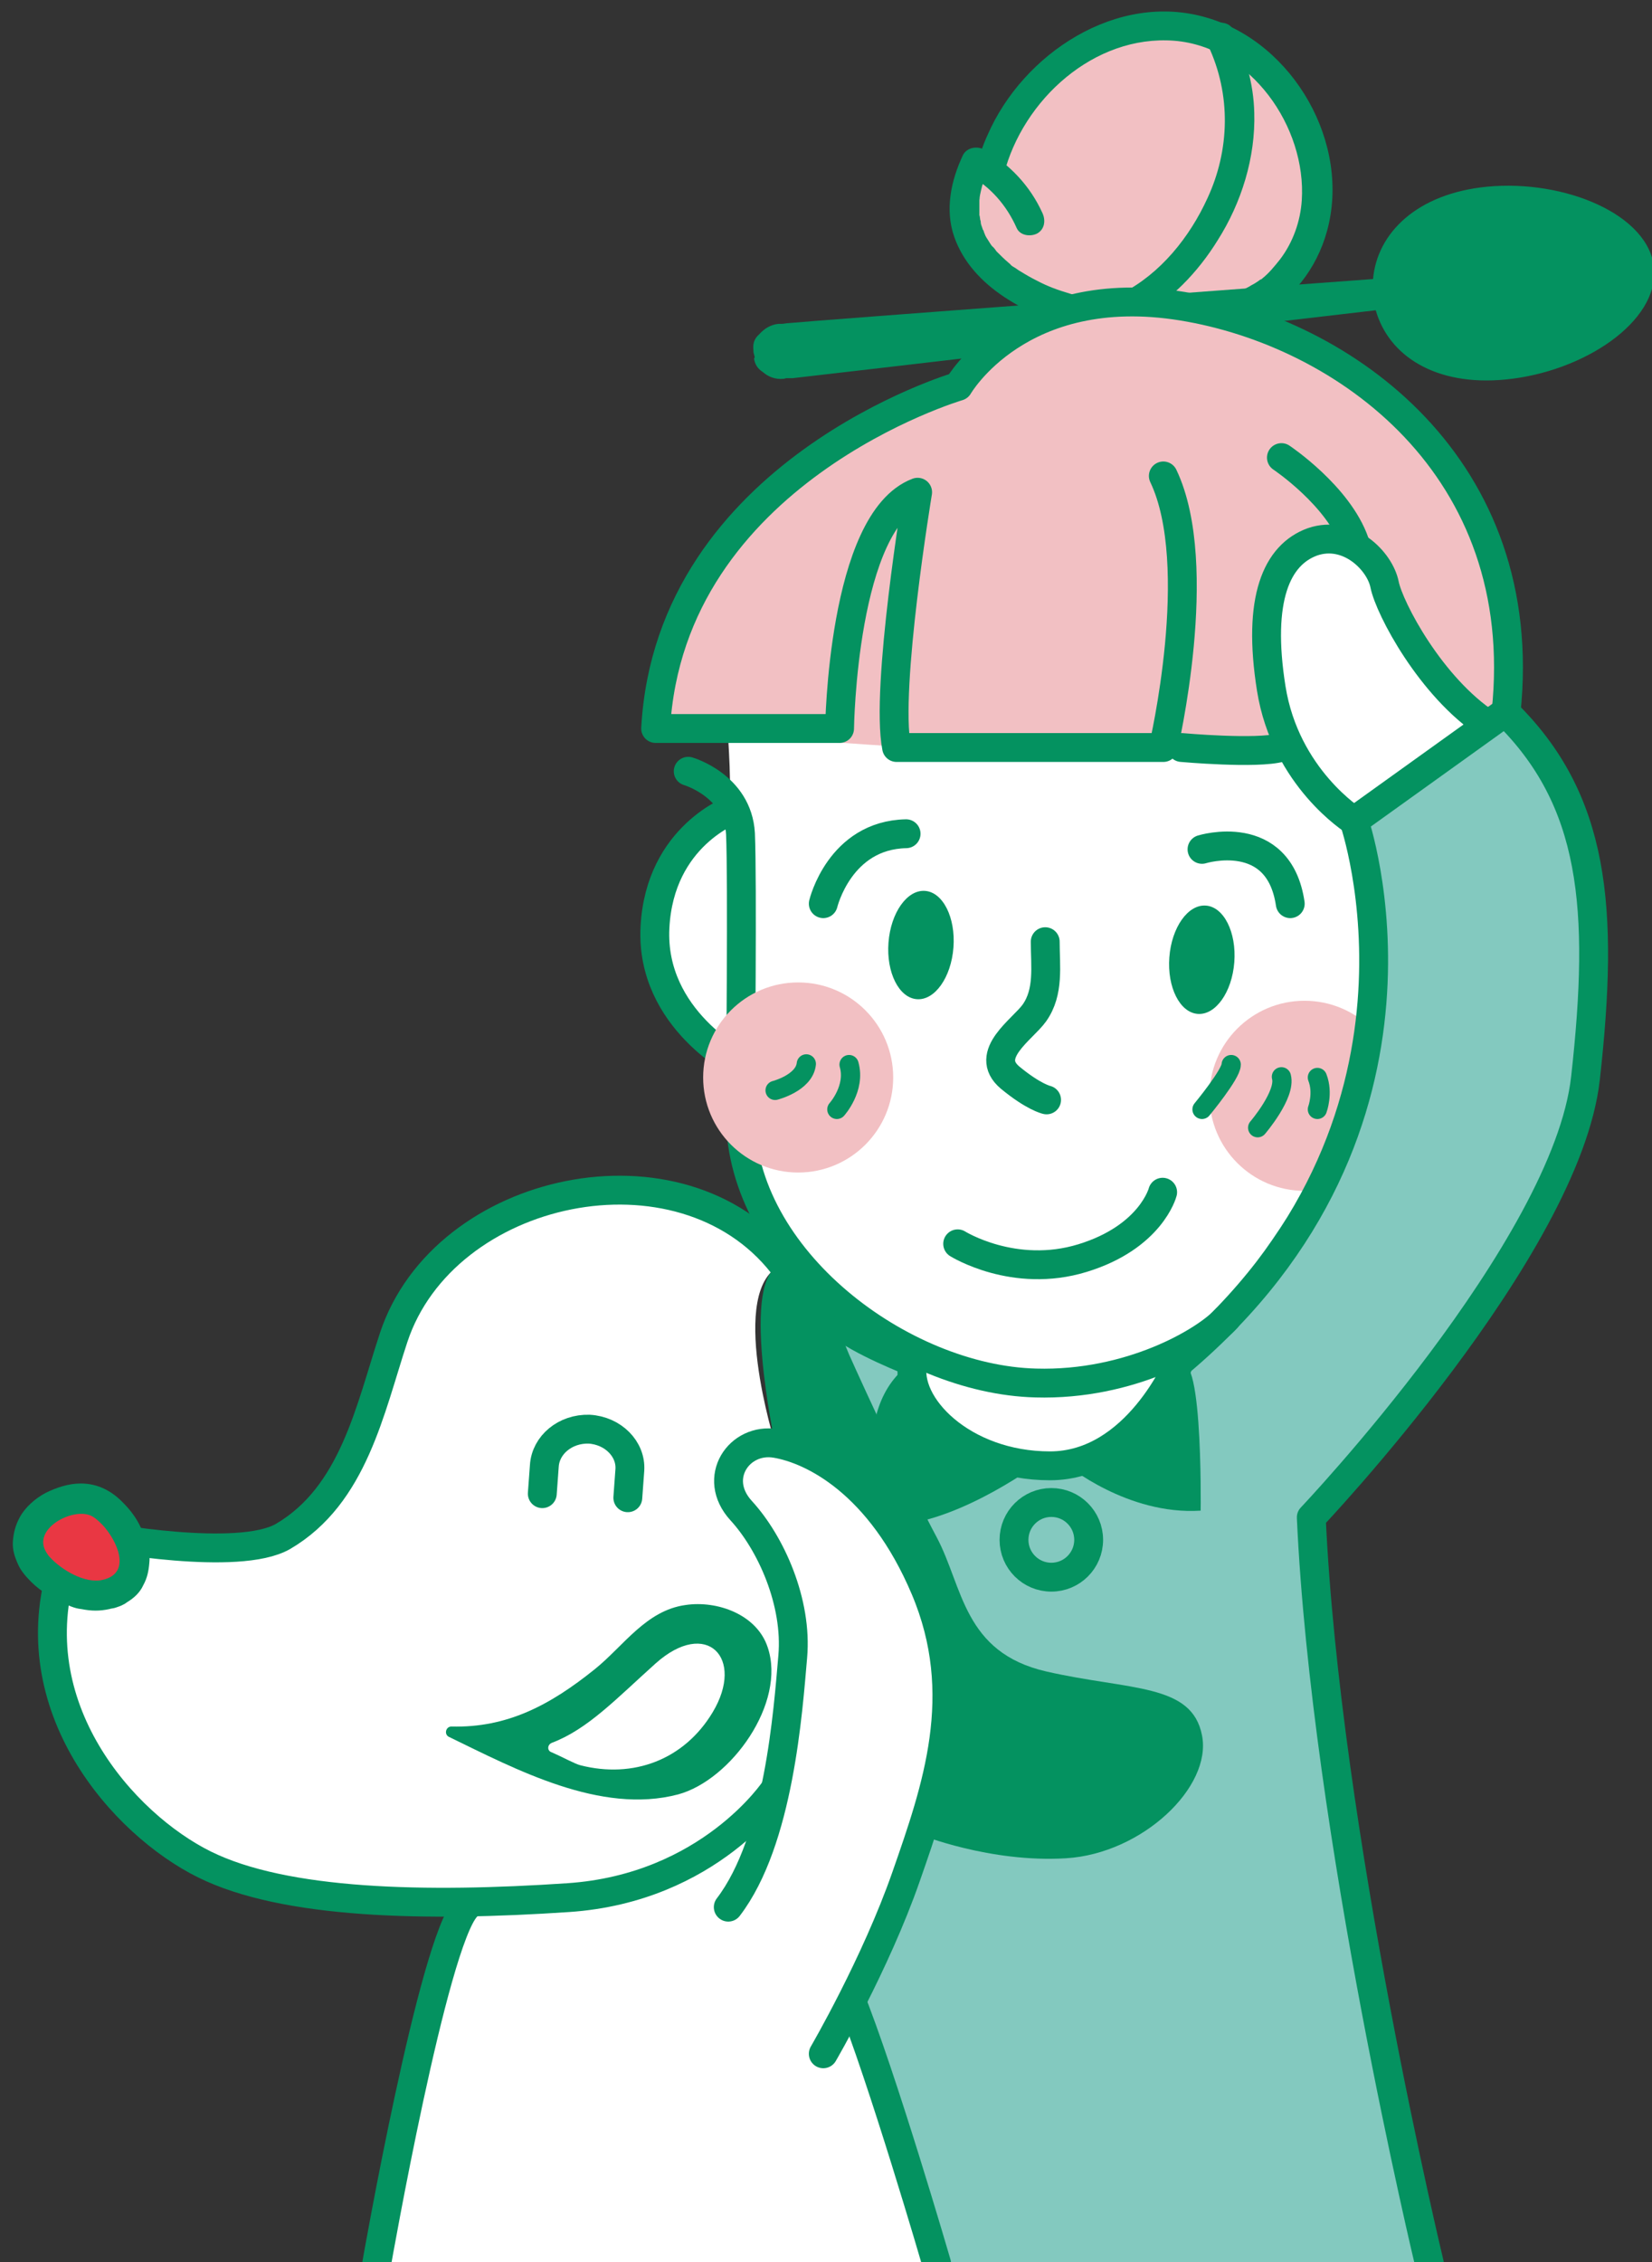 <?xml version="1.0" encoding="utf-8"?>
<!-- Generator: Adobe Illustrator 23.0.6, SVG Export Plug-In . SVG Version: 6.00 Build 0)  -->
<svg version="1.1" id="Layer_1" xmlns="http://www.w3.org/2000/svg" xmlns:xlink="http://www.w3.org/1999/xlink" x="0px" y="0px"
	 viewBox="0 0 243.4 333.2" style="enable-background:new 0 0 243.4 333.2;" xml:space="preserve">
<rect x="0" y="0" width="243.4" height="333.2" fill="#333333" stroke="none"/>
<style type="text/css">
	.st0{clip-path:url(#SVGID_2_);}
	.st1{fill:#F2C0C3;}
	.st2{fill:#049260;}
	.st3{fill:#FFFFFF;}
	.st4{fill:#83C9BF;}
	.st5{fill:none;stroke:#049260;stroke-width:4.252;stroke-linecap:round;stroke-linejoin:round;stroke-miterlimit:10;}
	.st6{fill:none;stroke:#049260;stroke-width:2.835;stroke-linecap:round;stroke-linejoin:round;stroke-miterlimit:10;}
	.st7{fill:#E93743;}
	.st8{fill:none;}
</style>
<g>
	<g>
		<defs>
			<rect id="SVGID_1_" x="0.2" y="0.2" width="243.4" height="333.2"/>
		</defs>
		<clipPath id="SVGID_2_">
			<use xlink:href="#SVGID_1_"  style="overflow:visible;"/>
		</clipPath>
		<g class="st0">
			<g>
				<path class="st1" d="M145.3,24.9c0,0,3.4-14.5,13.4-17.8s17.5-4.5,24.3-0.4c6.8,4,11.2,16.8,10.8,20.4
					c-0.4,3.6-1.2,16.6-15,19.2s-31.3-1.9-34.2-8s-1.9-15.5-1.9-15.5L145.3,24.9z"/>
				<g>
					<g>
						<path class="st2" d="M147.9,25.7c2.8-11,13.3-20.6,25.1-19.7c11.3,0.9,19.5,12.7,18.8,23.5c-0.2,3.1-1.3,6.2-3.2,8.7
							c-0.8,1-1.6,2-2.6,2.8c-0.1,0.1-0.2,0.2-0.3,0.2c0,0,0.3-0.2,0.1-0.1c-0.1,0.1-0.3,0.2-0.4,0.3c-0.3,0.2-0.6,0.4-1,0.6
							c-0.3,0.2-0.7,0.4-1.1,0.6c-0.2,0.1-0.3,0.2-0.5,0.2c-0.1,0-0.6,0.3-0.3,0.1c-0.8,0.3-1.6,0.6-2.4,0.9
							c-0.8,0.3-1.7,0.5-2.5,0.6c-1,0.2-1.8,0.3-2.4,0.4c-1.9,0.2-3.9,0.3-5.8,0.3c-2,0-4.1-0.2-5.8-0.5c-1.9-0.3-3.9-0.7-5.8-1.3
							c-2-0.6-3.4-1.1-5.1-2c-0.8-0.4-1.5-0.8-2.3-1.3c-0.4-0.2-0.7-0.5-1.1-0.7c-0.5-0.3-0.2-0.2-0.7-0.6c-0.6-0.5-1.2-1.1-1.8-1.7
							c-0.1-0.2-0.7-0.9-0.5-0.6c-0.3-0.3-0.5-0.7-0.7-1c-0.2-0.3-0.4-0.6-0.5-0.9c-0.1-0.2-0.1-0.3-0.2-0.5c0.2,0.4,0-0.1-0.1-0.2
							c-0.1-0.4-0.3-0.7-0.3-1.1c0-0.2-0.1-0.3-0.1-0.5c0-0.1-0.1-0.7-0.1-0.4c0,0.3,0-0.3,0-0.4c0-0.2,0-0.4,0-0.6
							c0-0.5,0-0.9,0-1.3c0-0.1,0.1-0.6,0-0.4c0,0.2,0.1-0.3,0.1-0.4c0.1-0.5,0.2-0.9,0.3-1.3c0.3-1,0.6-1.6,1-2.5
							c-1,0.3-2,0.5-3,0.8c3.2,1.8,5.6,4.5,7.1,7.9c0.5,1.1,2,1.3,3,0.8c1.1-0.6,1.3-1.9,0.8-3c-1.8-4-4.9-7.3-8.7-9.4
							c-0.9-0.5-2.4-0.3-3,0.8c-1.8,3.8-2.7,8.1-1.3,12.1c1.3,3.7,4,6.6,7.3,8.8c7.2,4.8,16.7,6.4,25.2,5.9c4.2-0.3,8.4-1,12.2-2.9
							c5.1-2.4,8.7-7.2,10.2-12.6c3.6-12.9-4.9-27.8-17.7-31.5c-13.2-3.9-27.1,5.3-32.3,17.3c-0.7,1.5-1.2,3.1-1.7,4.8
							C143.1,27.2,147.2,28.4,147.9,25.7L147.9,25.7z"/>
					</g>
				</g>
				<g>
					<g>
						<path class="st2" d="M178,6.7c3.4,7.2,3.2,15.4-0.1,22.5c-2.6,5.7-6.9,11.1-12.6,14c-2.5,1.3-0.3,5,2.2,3.7
							c4.9-2.5,9-6.8,11.9-11.5c3.5-5.5,5.6-12.2,5.4-18.8c-0.1-4.3-1.3-8.3-3.1-12.2c-0.5-1.1-2-1.3-3-0.8
							C177.7,4.4,177.5,5.6,178,6.7L178,6.7z"/>
					</g>
				</g>
				<path class="st2" d="M111,51.5C111,51.5,110.9,51.4,111,51.5c-0.1-1,0.2-1.7,0.9-2.3c0.7-0.8,1.7-1.4,2.8-1.5c0.2,0,0.3,0,0.5,0
					c0.3,0,0.6-0.1,0.9-0.1c2.8-0.3,76.5-5.8,86.2-6.5c0.6-6.8,6.5-12.6,16.8-13.6c11.4-1.1,23.9,4.1,24.6,12s-10.4,15.3-21.9,16.4
					c-10.3,1-17.2-3.5-19.1-10.2c-9.6,1.1-83.1,9.7-85.9,10c-0.3,0-0.6,0-0.9,0c-0.2,0-0.3,0.1-0.5,0.1c-1.2,0.1-2.2-0.3-3-1
					c-0.8-0.5-1.2-1.2-1.3-2c0,0,0-0.1,0.1-0.1c0-0.2-0.1-0.4-0.1-0.5C111,51.9,111,51.7,111,51.5z"/>
			</g>
			<path class="st3" d="M107.2,107.4c0,0,0.8,11.2,0,10.3l0.1,3.3c0,0-10.8,6.7-10.8,12.2c0,5.5,2.5,17.9,10.7,22.5
				c0,0-0.4,10.5,5,20.1s15.7,19.9,21.3,22.7c0,0,0.2,10.8,9.1,14.5s22.2,5.4,31.2-12.3c0,0,28.1-25,29.2-53.2s-2.1-24.5-2.1-24.5
				l-6.5-21.1L107.2,107.4z"/>
			<circle class="st1" cx="192.2" cy="161.4" r="14"/>
			<path class="st1" d="M221.8,104.9c0,0,4.3-23-5-31.3c-9.3-8.3-14.7-23.5-33.2-26.7s-25.5-4.7-36.1,3.4s-5.4,7.4-14.1,9.6
				c-8.7,2.2-33.8,18.9-36.9,47.4c0,0,34.7,2.8,39.2,2.8c0,0,29-0.7,36-1.4l17.2,0.1L221.8,104.9z"/>
			<path class="st3" d="M199.5,120.9c0,0-23.8-20.8-10.7-37.2c0,0,5.1-4.9,10.7-3.8c5.6,1,4.1,13.1,9,15.4
				c4.9,2.3,8.3,11.6,8.3,11.6L199.5,120.9z"/>
			<polygon class="st4" points="128.1,212 135.7,199.1 119.9,194.3 			"/>
			<path class="st4" d="M138,333.4h72.7c0,0-18.1-86.3-17.4-109.9c0,0,34.4-33,40.4-64.7s-2.9-47-14.3-53.9l-19.8,16
				c0,0,9.5,28.6-5.5,51.7s-20.3,27.9-20.3,27.9s-0.4,12.5-2.4,17c0,0-7.6,2.1-16.7-1.7l-20.3,3.3l-0.1,13.6l-9.2,62.6L138,333.4z"
				/>
			<path class="st3" d="M125.1,293.8c0,0,16-21.8,12.9-42.4s-6.3-33.4-18.1-36.9l-5.7-1.9c0,0-7.2-22.9,1-26.3
				c0,0-2.5-11.4-17.2-10.7s-24.5,2.8-29.2,6.9s-11.8,11.4-14.3,21.3c-2.4,9.9-3.2,17.8-10.6,20.9S19,227,19,227l-9,2.9
				c0,0-3.1,6.4-2.3,12S13,276,48.2,279.3l20.6,1.6c0,0-13.6,40.4-13.2,52.5H138L125.1,293.8z"/>
			<path class="st5" d="M210.6,333.4c0,0-15.3-63.6-17.4-109.9c0,0,37.6-39.6,40.4-64.7s1.4-41-11.8-53.9l-22.3,16
				c0,0,15.6,44.9-25.7,79.7c0,0-6.3,15.3-19.1,15.3c-12.9,0-21.6-9-20.2-15.3c0,0-8-3.1-10.8-5.6"/>
			<path class="st2" d="M173,202.3c4.3-7.7,3.9,20.2,3.9,20.2c-10.8,0.7-19.8-6.8-19.8-6.8S170.7,206.4,173,202.3z"/>
			<path class="st2" d="M134.5,200.6c-10.2,6.7-4.5,24-4.5,24c9.7,0.7,22.6-8.8,22.6-8.8C133.4,215.3,134.5,200.6,134.5,200.6z"/>
			<path class="st5" d="M101.4,113.6c0,0,7.3,2.1,7.7,9.2c0.3,7.1,0,34.6,0,41.6c0,21.1,23.8,38.8,43.5,39.3
				c13.9,0.4,25-6.1,28.1-9.5"/>
			<path class="st5" d="M141.1,183.2c0,0,8.3,5.2,18.4,2.1s11.8-9.7,11.8-9.7"/>
			<path class="st5" d="M154,138.7c0,3.6,0.6,7.4-1.6,10.5c-1.7,2.4-7.6,6.1-3.6,9.5c3.5,2.9,5.4,3.3,5.4,3.3"/>
			<path class="st5" d="M177.1,125.1c0,0,11.3-3.5,13,8"/>
			<path class="st5" d="M121.3,133.1c0,0,2.4-10.1,12.2-10.3"/>
			<path class="st5" d="M109.1,156.8c0,0-13.3-6.6-12.6-20.2c0.7-13.6,11.6-17.4,11.6-17.4"/>
			<path class="st5" d="M171.4,70.1c6.3,13.2,0,40,0,40h-39.3c-1.7-8.7,3.1-37.6,3.1-37.6c-11.1,4.2-11.5,34.8-11.5,34.8H96.6
				c2.1-37.9,44.6-50.4,44.6-50.4s9-15.7,33-11.8s51.5,23.7,47.7,59.8"/>
			<path class="st5" d="M174.1,110.1c0,0,11.1,1,14.6,0"/>
			<path class="st5" d="M188.8,67.4c0,0,8.4,5.6,10.8,12.5"/>
			<path class="st5" d="M199.5,120.9c0,0-10.1-6.3-12.2-19.5s0.8-19.7,6.1-21.6c5.3-1.8,9.9,2.8,10.6,6.3s6.8,15.1,15.2,20.6"/>
			<path class="st5" d="M138,333.4c0,0-8-27.5-12.9-39.6"/>
			<path class="st5" d="M55.5,333.4c0,0,8.3-47.3,13.2-52.5"/>
			<path class="st5" d="M114.2,263.5c0,0-9.6,14.6-30.5,16s-41.7,1-53.6-4.9S2.7,251.4,9.3,230.5l5.6-4.2c0,0,20.2,3.8,26.8,0
				c10.4-6.1,12.8-18.7,16.3-29.3c7.4-22.4,42.3-29.9,57.3-10.8"/>
			<path class="st2" d="M114.2,212.6c0,0-5.4-25,1-26.3c6.4-1.4,7.5,7.8,9.9,13.2s9,19.6,12.9,26.9s3.9,17,16.2,19.8
				c12.3,2.8,21.4,1.7,22.9,9.4c1.5,7.6-8.8,17.4-20,18.1s-21.6-3.5-21.6-3.5L114.2,212.6z"/>
			<path class="st2" d="M66.5,254.3c-0.8,0-1.1,1.1-0.4,1.5c9.9,4.8,22.4,11.5,33.8,8.5c7.8-2.1,16-13.5,13.2-21.7
				c-1.6-4.8-7.4-6.9-12.1-6.2c-5.8,0.8-9.1,6-13.3,9.4C81,251.2,74.7,254.5,66.5,254.3z"/>
			<path class="st3" d="M81.3,256.7c-0.7,0.3-0.7,1.2,0,1.4c1.6,0.7,3.4,1.7,4.2,1.9c7.8,2,15.3-0.8,19.5-7.8
				c4.8-8-0.9-13.9-8.4-7.2C90.8,250.2,86.6,254.7,81.3,256.7z"/>
			<g>
				<path class="st6" d="M177.1,163.4c0,0,4.3-5.2,4.3-6.6"/>
				<path class="st6" d="M185.3,166.1c0,0,4.2-4.9,3.5-7.5"/>
				<path class="st6" d="M194.1,163.4c0,0,0.9-2.4,0-4.7"/>
			</g>
			<path class="st5" d="M79.9,220l0.3-4.1c0.2-3.1,3.1-5.5,6.6-5.4l0,0c3.5,0.2,6.2,2.9,6,6l-0.3,4.1"/>
			
				<ellipse transform="matrix(7.560266e-02 -0.997 0.997 7.560266e-02 -13.35 263.963)" class="st2" cx="135.7" cy="139.2" rx="8" ry="4.8"/>
			
				<ellipse transform="matrix(7.560288e-02 -0.997 0.997 7.560288e-02 22.807 307.245)" class="st2" cx="177.1" cy="141.3" rx="8" ry="4.8"/>
			<circle class="st5" cx="154.9" cy="226.8" r="5.5"/>
			<g>
				<g>
					<path class="st2" d="M18.2,221.4c-1.7-1.8-3.8-2.9-6.3-2.9c-1.8,0-3.6,0.6-5.2,1.4c-1.5,0.8-3,2.1-3.8,3.6
						c-0.6,1.1-0.9,2.2-1,3.5c-0.1,1.3,0.3,2.4,0.8,3.5c0.4,0.9,1.2,1.8,1.9,2.5c0.7,0.7,1.5,1.3,2.4,1.9c0.6,0.4,1.3,0.8,2,1.1
						c1,0.4,1.9,0.9,3,1c1.5,0.3,2.7,0.3,4.1,0c0.3-0.1,0.6-0.1,0.9-0.2c0.6-0.2,1.2-0.4,1.7-0.8c1-0.6,1.9-1.4,2.4-2.5
						c0.6-1.1,0.8-2.1,0.9-3.3c0.2-1.8-0.5-3.7-1.3-5.3C20.1,223.6,19.2,222.4,18.2,221.4c-0.8-0.8-2-1.3-3.2-1.3
						c-1.1,0-2.4,0.5-3.2,1.3c-1.7,1.8-1.7,4.5,0,6.3c0.2,0.2,0.4,0.4,0.6,0.7c-0.2-0.3-0.5-0.6-0.7-0.9c0.6,0.7,1,1.5,1.4,2.3
						c-0.1-0.4-0.3-0.7-0.4-1.1c0.2,0.6,0.4,1.1,0.5,1.7c-0.1-0.4-0.1-0.8-0.2-1.2c0.1,0.4,0.1,0.7,0,1.1c0.1-0.4,0.1-0.8,0.2-1.2
						c0,0.3-0.1,0.5-0.2,0.7c0.1-0.4,0.3-0.7,0.4-1.1c-0.1,0.2-0.2,0.4-0.3,0.5c0.2-0.3,0.5-0.6,0.7-0.9c-0.1,0.2-0.3,0.3-0.4,0.4
						c0.3-0.2,0.6-0.5,0.9-0.7c-0.2,0.2-0.4,0.3-0.7,0.4c0.4-0.1,0.7-0.3,1.1-0.4c-0.4,0.1-0.8,0.3-1.2,0.3c0.4-0.1,0.8-0.1,1.2-0.2
						c-0.4,0.1-0.9,0-1.3,0c0.4,0.1,0.8,0.1,1.2,0.2c-0.8-0.1-1.5-0.3-2.2-0.6c0.4,0.1,0.7,0.3,1.1,0.4c-0.9-0.4-1.7-0.9-2.5-1.5
						c0.3,0.2,0.6,0.5,0.9,0.7c-0.6-0.5-1.2-1-1.7-1.6c0.2,0.3,0.5,0.6,0.7,0.9c-0.2-0.3-0.4-0.5-0.5-0.8c0.1,0.4,0.3,0.7,0.4,1.1
						c-0.1-0.2-0.1-0.4-0.2-0.7c0.1,0.4,0.1,0.8,0.2,1.2c0-0.2,0-0.4,0-0.7c-0.1,0.4-0.1,0.8-0.2,1.2c0-0.3,0.1-0.5,0.2-0.7
						c-0.1,0.4-0.3,0.7-0.4,1.1c0.1-0.3,0.3-0.6,0.5-0.8c-0.2,0.3-0.5,0.6-0.7,0.9c0.3-0.3,0.6-0.6,0.9-0.9
						c-0.3,0.2-0.6,0.5-0.9,0.7c0.5-0.4,1.1-0.7,1.6-0.9c-0.4,0.1-0.7,0.3-1.1,0.4c0.6-0.2,1.2-0.4,1.8-0.5
						c-0.4,0.1-0.8,0.1-1.2,0.2c0.4-0.1,0.8-0.1,1.2,0c-0.4-0.1-0.8-0.1-1.2-0.2c0.3,0,0.5,0.1,0.7,0.2c-0.4-0.1-0.7-0.3-1.1-0.4
						c0.3,0.1,0.6,0.3,0.8,0.5c-0.3-0.2-0.6-0.5-0.9-0.7c0.3,0.3,0.6,0.6,0.9,0.9c0.8,0.8,2,1.3,3.2,1.3c1.1,0,2.4-0.5,3.2-1.3
						c0.8-0.9,1.4-2,1.3-3.2C19.5,223.3,19.1,222.3,18.2,221.4z"/>
				</g>
			</g>
			<path class="st3" d="M123.3,298.8c0,0,11.3-23.2,14.4-34.1c3.1-10.9,1-35.3-9.3-44.5c-10.3-9.2-13.7-8.7-16.3-7.6
				c-2.6,1.1-6.3,5.3-2.9,9.9c3.4,4.7,9,11.4,7.6,21.5s-1.9,25.6-4.7,29.6"/>
			<path class="st5" d="M121.3,302.5c0,0,7.7-13.2,12.2-26.1s9.4-26.8,2.8-42.4s-16.6-20.5-22-21.4s-9.5,5.1-5.1,9.9
				s8.3,13.5,7.6,21.5c-0.7,8-2,27.1-9.5,36.9"/>
			<g>
				<path class="st7" d="M6.8,228.6c-2-3.3,3.4-6.3,6.2-5.5c0.8,0.2,1.5,0.9,2.1,1.5c2,2.1,4.5,7.1,0,8.1c-2.6,0.6-6.1-1.5-7.8-3.4
					C7.1,229.1,7,228.9,6.8,228.6z"/>
			</g>
			<circle class="st1" cx="117.6" cy="158.7" r="14"/>
			<g>
				<path class="st6" d="M114.2,160.6c0,0,4.3-1.1,4.6-3.9"/>
				<path class="st6" d="M123.3,163.4c0,0,2.8-3.1,1.8-6.6"/>
			</g>
			<rect x="0.2" y="0.2" class="st8" width="243.4" height="333.2"/>
		</g>
	</g>
</g>
</svg>
